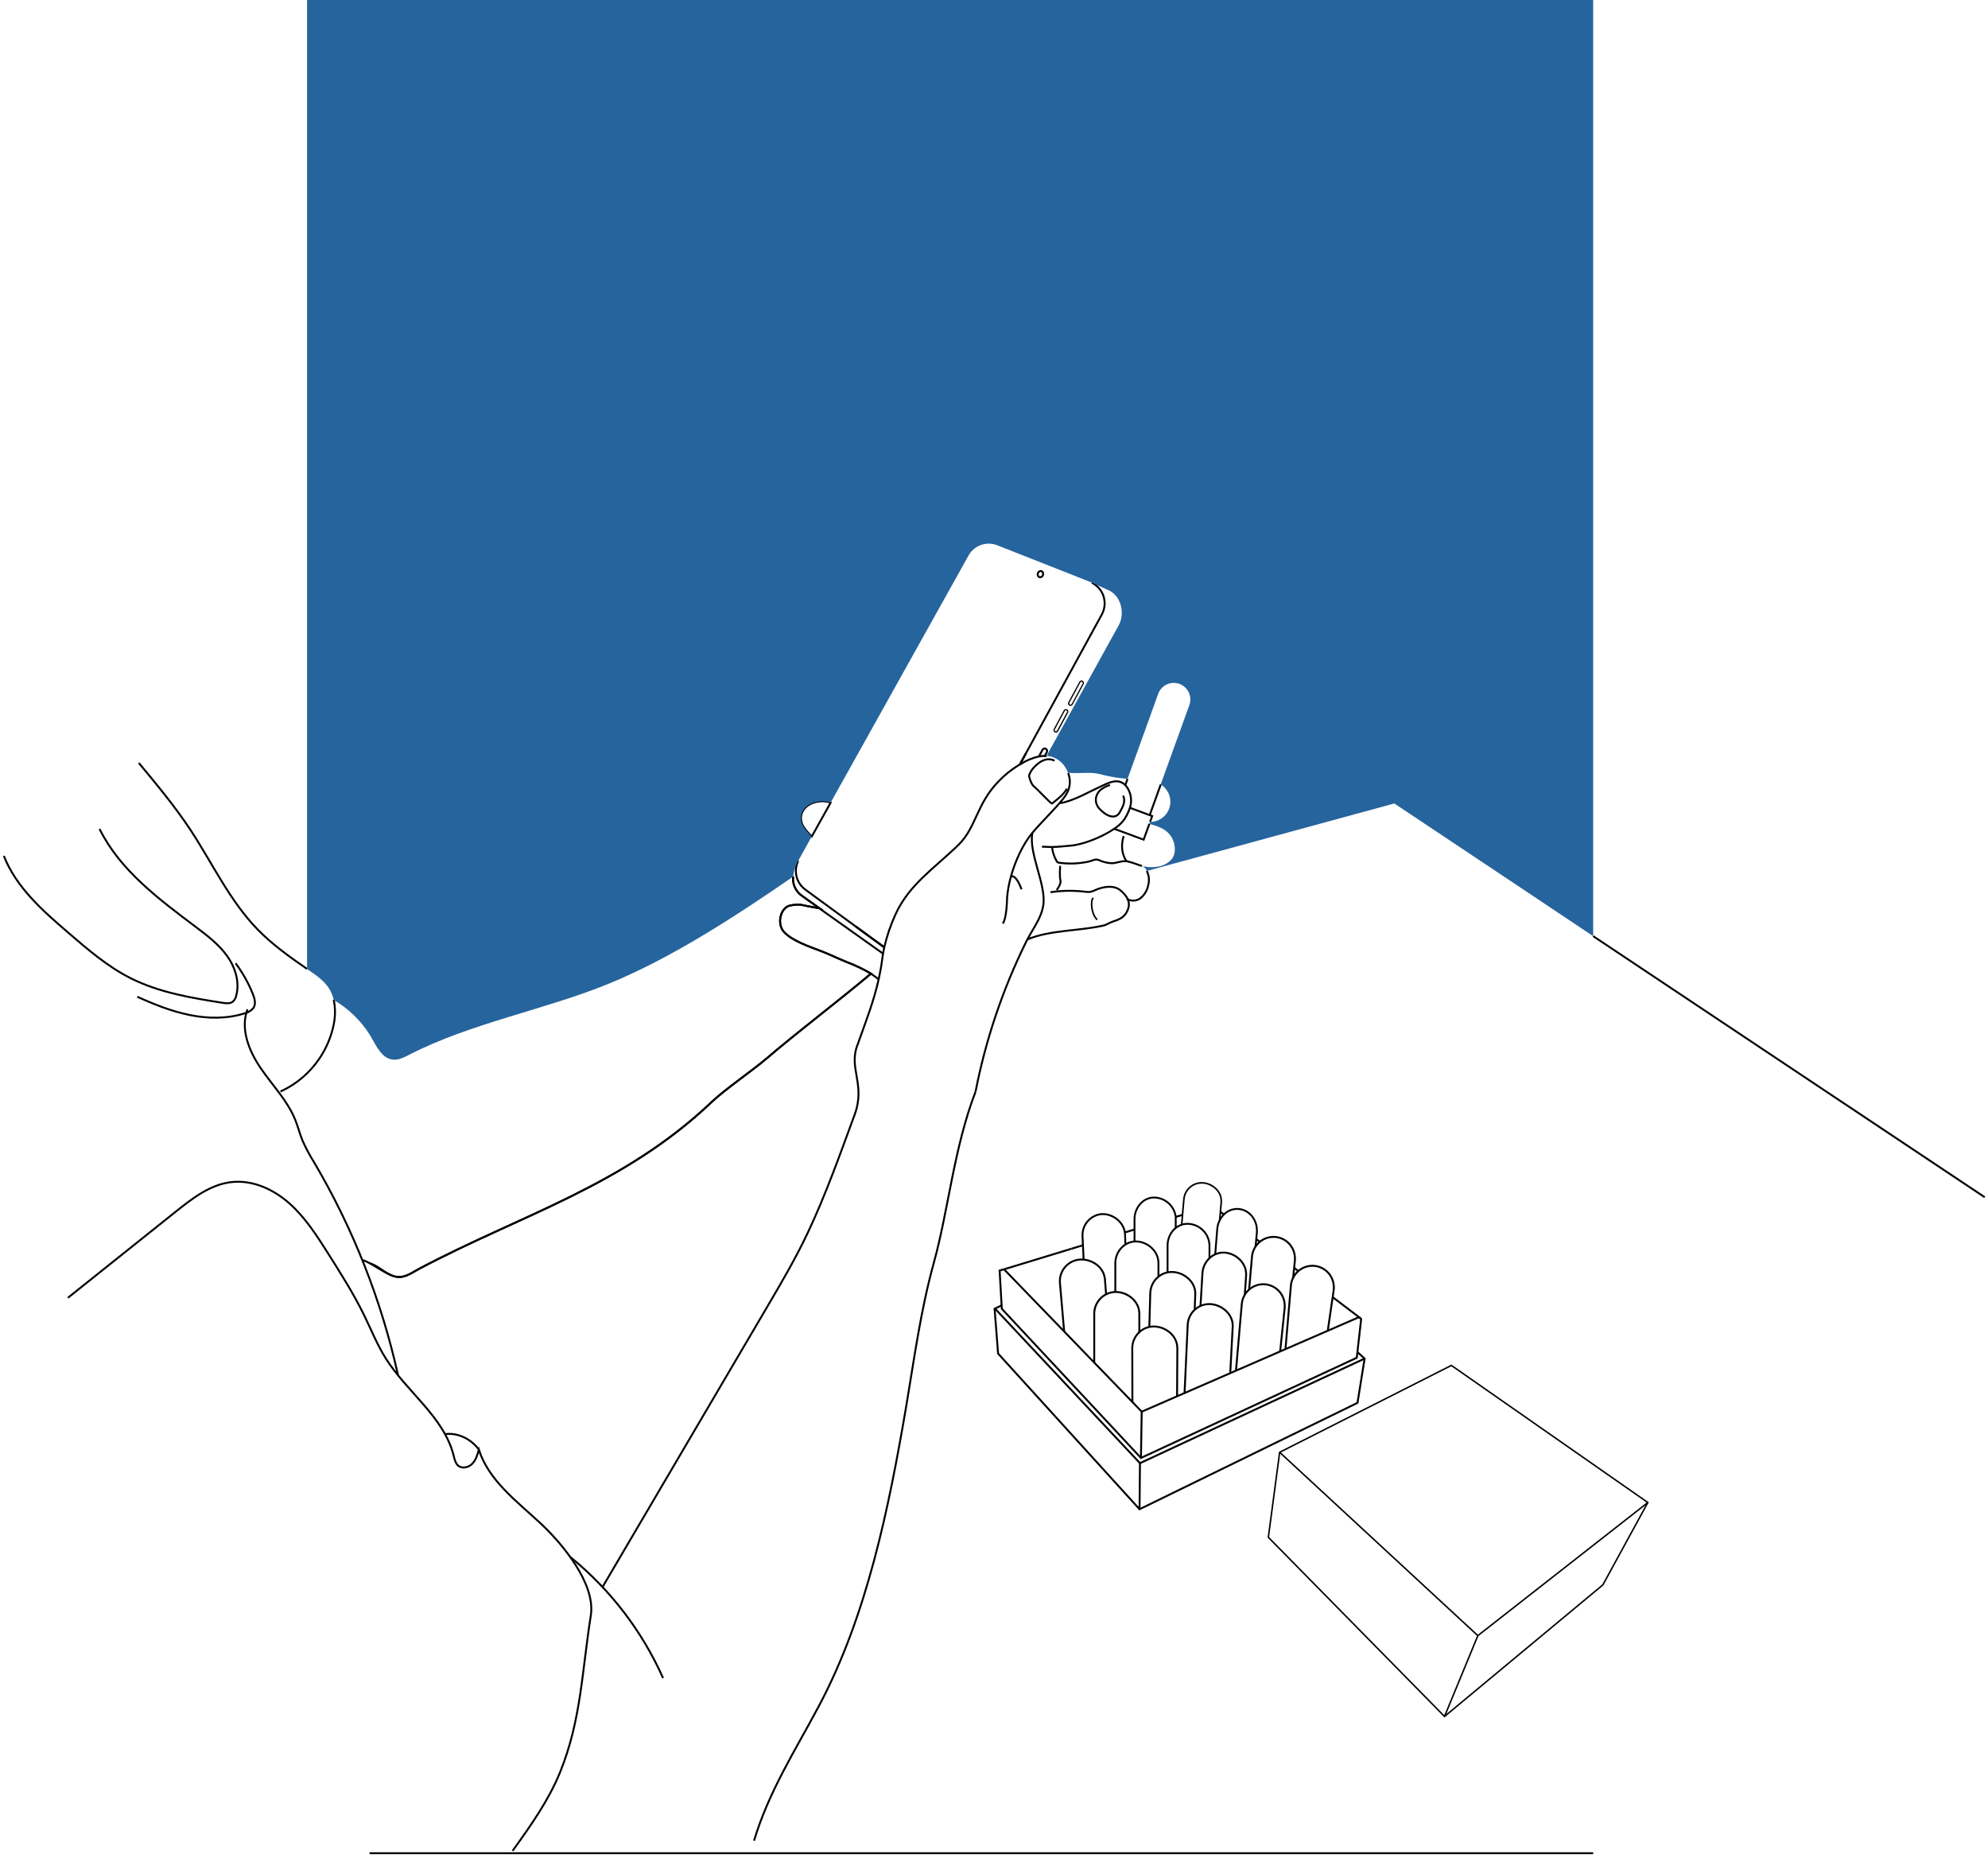 <svg width="517" height="483" viewBox="0 0 517 483" fill="none" xmlns="http://www.w3.org/2000/svg">
<path d="M96.112 328.437H96.15C98.062 329.017 99.624 330.528 101.391 331.401L101.626 331.51C102.16 331.764 102.73 331.931 103.316 332.007H103.603C105.56 332.122 107.25 330.815 108.984 329.897C135.302 315.915 161.978 308.436 185.051 286.543C188.603 283.176 195.571 278.426 199.295 275.251C208.048 267.773 218.032 260.294 226.506 253.134C224.453 251.937 222.303 250.915 220.079 250.08C217.828 249.169 215.425 247.976 213.123 247.122C210.343 246.083 205.881 244.521 203.853 242.27C201.94 240.128 202.98 235.895 205.536 235.416C208.093 234.938 208.648 235.359 210.184 235.627C211.166 235.799 212.148 235.971 213.13 236.156L208.456 232.834C207.683 232.273 207.071 231.516 206.685 230.641C206.299 229.767 206.151 228.805 206.257 227.855" stroke="black" stroke-width="0.5" stroke-miterlimit="10"/>
<path d="M25.89 215.531C31.246 226.37 41.441 233.867 51.106 241.148C54.02 243.341 56.965 245.611 59.082 248.576C61.199 251.54 62.391 255.417 61.422 258.904C61.299 259.49 60.996 260.023 60.555 260.428C59.828 260.996 58.801 260.881 57.896 260.734C49.767 259.459 41.492 258.082 34.121 254.41C28.064 251.387 22.868 246.912 17.742 242.487C11.054 236.755 4.207 230.699 1 222.538" stroke="black" stroke-width="0.5" stroke-miterlimit="10"/>
<path d="M72.942 283.782C75.508 282.626 77.848 281.024 79.854 279.051C83.326 275.681 85.72 271.357 86.733 266.625C87.227 264.43 87.246 262.154 86.79 259.95" stroke="black" stroke-width="0.5" stroke-miterlimit="10"/>
<path d="M36.098 198.368C40.803 204.023 45.515 209.697 49.569 215.831C55.307 224.559 59.77 234.275 67.083 241.754C70.909 245.656 75.372 248.825 79.835 251.917" stroke="black" stroke-width="0.5" stroke-miterlimit="10"/>
<path d="M61.282 250.457C63.101 252.908 64.601 255.582 65.744 258.413C66.21 259.567 66.599 260.964 65.955 262.003C65.393 262.735 64.592 263.247 63.691 263.45C59.088 264.936 54.09 264.865 49.353 263.909C44.616 262.953 40.108 261.155 35.696 259.153" stroke="black" stroke-width="0.5" stroke-miterlimit="10"/>
<path d="M64.355 262.43C62.442 267.531 64.737 273.237 67.804 277.732C70.87 282.226 74.817 286.211 76.819 291.261C77.507 292.982 77.954 294.786 78.649 296.501C79.512 298.458 80.518 300.348 81.658 302.157C91.802 319.345 99.174 338.026 103.501 357.51" stroke="black" stroke-width="0.5" stroke-miterlimit="10"/>
<path d="M17.666 337.426L45.757 314.991C50.092 311.529 54.74 307.933 60.255 307.34C65.77 306.747 71.177 309.252 75.289 312.912C79.401 316.572 82.404 321.29 85.356 325.944C88.677 331.191 92.012 336.457 94.734 342.042C96.558 345.785 98.114 349.693 100.332 353.206C105.866 361.979 115.487 368.45 117.993 378.524C118.222 379.442 118.433 380.436 119.159 381.074C120.192 381.947 121.869 381.546 122.819 380.577C123.769 379.607 124.164 378.243 124.534 376.936C127.084 384.823 134.168 390.172 140.263 395.782C146.358 401.393 154.927 411.843 153.651 420.01C151.363 434.374 151.133 447.336 145.644 460.814C142.628 468.203 137.948 474.764 133.307 481.216" stroke="black" stroke-width="0.5" stroke-miterlimit="10"/>
<path d="M115.742 372.875C119.096 372.441 122.519 374.15 124.534 376.898" stroke="black" stroke-width="0.5" stroke-miterlimit="10"/>
<path d="M148.417 404.912C158.765 413.352 166.991 424.1 172.434 436.293" stroke="black" stroke-width="0.5" stroke-miterlimit="10"/>
<path d="M260.787 240.115C261.705 238.949 261.865 234.779 261.89 233.899C261.89 233.791 261.89 233.67 261.89 233.555C262.039 231.654 262.374 229.773 262.891 227.938V227.938C264.045 223.73 266.079 219.414 268.464 216.557C270.848 213.701 274.278 210.482 276.58 207.561C278.537 205.081 278.492 202.837 277.785 201.001" stroke="black" stroke-width="0.5" stroke-miterlimit="10"/>
<path d="M272.193 196.564H272.015H271.715C271.528 196.554 271.341 196.554 271.154 196.564C270.829 196.581 270.505 196.62 270.185 196.678C268.541 197.048 266.971 197.695 265.544 198.591L265.212 198.782L264.766 199.037C262.909 200.181 261.208 201.558 259.704 203.137C253.965 208.996 253.87 215.104 249.375 219.541C243.114 225.707 236.439 229.863 232.843 237.833C231.595 240.558 230.629 243.404 229.961 246.325C229.891 246.657 229.821 247.001 229.757 247.333C229.617 248.066 229.502 248.799 229.407 249.539C229.183 251.286 228.877 252.988 228.501 254.639C227.226 260.377 225.129 265.694 223.018 271.63C220.57 277.687 225.167 281.895 222.259 289.82C218.466 300.123 214.692 310.783 209.986 320.697C206.894 327.213 203.241 333.448 199.594 339.652C185.428 363.802 170.859 388.476 156.693 412.627" stroke="black" stroke-width="0.5" stroke-miterlimit="10"/>
<path d="M229.649 247.945L213.13 236.213" stroke="black" stroke-width="0.5" stroke-miterlimit="10"/>
<path d="M265.442 198.361L266.812 195.849L286.532 159.782C286.924 159.071 287.167 158.288 287.248 157.481C287.328 156.673 287.245 155.857 287.002 155.083C286.758 154.308 286.361 153.591 285.833 152.974C285.306 152.358 284.658 151.854 283.931 151.494" stroke="black" stroke-width="0.5" stroke-miterlimit="10"/>
<path d="M207.596 223.794C206.969 225.064 206.811 226.514 207.149 227.889C207.488 229.264 208.3 230.476 209.445 231.311L222.572 240.912L229.968 246.319" stroke="black" stroke-width="0.5" stroke-miterlimit="10"/>
<path d="M229.974 246.319L222.572 240.912" stroke="black" stroke-width="0.54" stroke-miterlimit="10"/>
<path d="M265.212 198.782L265.448 198.361L266.819 195.849" stroke="black" stroke-width="0.54" stroke-miterlimit="10"/>
<path d="M268.489 216.526C267.444 221.798 272.11 229.997 271.326 235.315C270.803 238.891 268.342 241.805 266.768 245.057C260.73 257.331 256.341 270.35 253.717 283.776" stroke="black" stroke-width="0.5" stroke-miterlimit="10"/>
<path d="M228.508 254.639C227.875 254.11 227.206 253.627 226.506 253.192" stroke="black" stroke-width="0.5" stroke-miterlimit="10"/>
<path d="M275.687 208.824C279.073 208.307 283.287 205.834 286.398 204.412C288.145 203.602 290.071 202.589 291.773 203.487C292.096 203.652 292.391 203.867 292.646 204.125C293.189 204.724 293.596 205.433 293.839 206.204C294.247 207.446 294.247 208.787 293.839 210.029C293.494 211.099 293.002 212.116 292.379 213.051C291.666 214.02 290.777 214.847 289.758 215.486C286.57 217.68 281.534 219.643 278.384 219.873C276.784 219.994 275.152 220.223 273.545 220.217H273.048L270.963 220.134" stroke="black" stroke-width="0.5" stroke-miterlimit="10"/>
<path d="M289.777 215.493L296.778 218.081L297.415 218.317L298.907 214.205" stroke="black" stroke-width="0.5" stroke-miterlimit="10"/>
<path d="M299.086 213.708L299.634 212.184L298.99 211.941L293.851 210.035" stroke="black" stroke-width="0.5" stroke-miterlimit="10"/>
<path d="M301.878 203.94L298.99 211.942" stroke="black" stroke-width="0.5" stroke-miterlimit="10"/>
<path d="M293.233 202.525L292.64 204.15" stroke="black" stroke-width="0.5" stroke-miterlimit="10"/>
<path d="M296.988 225.133C296.72 225.069 296.459 224.999 296.204 224.922C295.168 224.508 294.103 224.174 293.016 223.921C291.664 223.73 290.262 224.521 288.897 224.438C287.794 224.347 286.714 224.062 285.71 223.596C284.894 223.233 283.937 223.845 283.051 224.03C280.518 224.577 277.908 224.668 275.343 224.297C275.234 224.282 275.13 224.243 275.038 224.182C274.947 224.122 274.87 224.041 274.814 223.947C274.152 222.804 273.735 221.536 273.59 220.223" stroke="black" stroke-width="0.5" stroke-miterlimit="10"/>
<path d="M267.201 244.234C273.322 241.735 280.558 242.117 287.004 240.632C287.852 240.434 288.617 239.848 289.446 239.593C290.721 239.204 291.996 238.681 292.723 237.61C294.438 235.091 293.36 233.147 291.371 231.483C289.592 230.004 286.755 230.552 284.836 231.425C284.397 231.653 283.926 231.814 283.44 231.904C283.031 231.934 282.62 231.917 282.216 231.853C279.219 231.494 276.187 231.535 273.201 231.974" stroke="black" stroke-width="0.5" stroke-miterlimit="10"/>
<path d="M298.238 226.452C298.4 226.801 298.537 227.161 298.646 227.53C298.861 228.392 298.848 229.295 298.608 230.15C298.363 231.436 297.688 232.6 296.695 233.453C296.223 233.836 295.651 234.077 295.046 234.146C294.442 234.215 293.83 234.109 293.284 233.842L293.08 233.714" stroke="black" stroke-width="0.5" stroke-miterlimit="10"/>
<path d="M253.717 283.801C248.03 298.586 246.704 314.404 242.834 328.392C239.455 340.576 237.733 353.378 235.687 365.543C231.192 391.912 225.486 420.131 212.881 443.721C206.505 455.656 199.894 465.927 196.094 478.595" stroke="black" stroke-width="0.5" stroke-miterlimit="10"/>
<path d="M292.991 223.921C292.991 223.921 290.95 221.499 292.219 217.386" stroke="black" stroke-width="0.5" stroke-miterlimit="10"/>
<path d="M284.32 233.453C283.51 234.173 283.797 237.654 285.327 239.134" stroke="black" stroke-width="0.41" stroke-miterlimit="10"/>
<path d="M274.801 231.419C274.801 231.419 276.031 229.831 275.783 228.907C275.534 227.982 275.63 225.203 275.783 225.133" stroke="black" stroke-width="0.5" stroke-miterlimit="10"/>
<path d="M277.409 205.049C276.918 206.522 273.768 208.735 273.583 208.919C273.398 209.104 269.656 205.03 268.878 204.456C268.1 203.883 267.603 201.779 267.603 201.779C267.603 201.779 267.832 200.045 270.262 198.304C272.595 196.64 274.24 197.8 274.24 197.8" stroke="black" stroke-width="0.5" stroke-miterlimit="10"/>
<path d="M292.079 206.873C292.774 208.307 292.079 209.678 291.174 211.253C290.268 212.828 288.273 212.706 286.041 210.392C285.681 210.05 285.4 209.633 285.218 209.17C285.036 208.707 284.958 208.21 284.989 207.714C285.044 207.161 285.228 206.628 285.527 206.16C285.826 205.691 286.232 205.3 286.711 205.017C287.311 204.61 287.972 204.298 288.668 204.093" stroke="black" stroke-width="0.5" stroke-miterlimit="10"/>
<path d="M262.891 227.938C262.891 227.938 264.033 226.918 265.671 231.228" stroke="black" stroke-width="0.5" stroke-miterlimit="10"/>
<path d="M281.247 177.239C281.3 177.238 281.353 177.251 281.4 177.277C281.475 177.318 281.532 177.387 281.559 177.468C281.588 177.547 281.588 177.633 281.559 177.711L278.69 183.047C278.663 183.099 278.623 183.142 278.574 183.172C278.524 183.203 278.468 183.219 278.41 183.219C278.341 183.219 278.273 183.197 278.218 183.156C278.163 183.114 278.123 183.056 278.104 182.99C278.072 182.912 278.072 182.825 278.104 182.747L280.973 177.411C280.999 177.36 281.039 177.316 281.089 177.286C281.138 177.256 281.195 177.239 281.253 177.239H281.247ZM281.253 176.92C281.138 176.92 281.025 176.952 280.926 177.012C280.827 177.071 280.746 177.156 280.692 177.258L277.823 182.594C277.783 182.668 277.758 182.75 277.749 182.833C277.741 182.917 277.749 183.002 277.773 183.082C277.797 183.163 277.837 183.238 277.891 183.303C277.944 183.368 278.01 183.422 278.084 183.462C278.178 183.512 278.284 183.539 278.39 183.538C278.506 183.538 278.619 183.506 278.718 183.447C278.816 183.387 278.897 183.302 278.951 183.2L281.821 177.864C281.861 177.79 281.886 177.709 281.894 177.625C281.903 177.541 281.895 177.456 281.871 177.376C281.846 177.295 281.806 177.22 281.753 177.155C281.699 177.09 281.633 177.036 281.559 176.997C281.465 176.946 281.36 176.92 281.253 176.92Z" fill="black"/>
<path d="M277.198 184.679C277.252 184.679 277.304 184.692 277.351 184.718C277.388 184.738 277.421 184.765 277.447 184.797C277.474 184.83 277.493 184.868 277.505 184.908C277.517 184.948 277.521 184.99 277.516 185.032C277.512 185.074 277.499 185.114 277.479 185.151L274.877 189.997C274.851 190.047 274.81 190.09 274.761 190.119C274.711 190.148 274.654 190.163 274.597 190.162C274.544 190.162 274.491 190.149 274.444 190.124C274.371 190.083 274.316 190.014 274.293 189.933C274.269 189.852 274.277 189.765 274.316 189.691L276.918 184.852C276.944 184.8 276.985 184.757 277.034 184.726C277.083 184.696 277.14 184.68 277.198 184.679ZM277.198 184.361C277.083 184.361 276.97 184.392 276.871 184.452C276.772 184.512 276.691 184.597 276.637 184.699L274.036 189.538C273.996 189.611 273.97 189.692 273.961 189.776C273.952 189.859 273.96 189.944 273.983 190.024C274.007 190.105 274.046 190.18 274.099 190.245C274.152 190.31 274.217 190.365 274.291 190.405C274.386 190.454 274.49 190.48 274.597 190.481C274.713 190.482 274.828 190.451 274.928 190.391C275.028 190.332 275.11 190.246 275.164 190.143L277.766 185.304C277.806 185.23 277.831 185.149 277.839 185.065C277.848 184.981 277.84 184.897 277.816 184.816C277.791 184.736 277.751 184.661 277.698 184.595C277.644 184.53 277.579 184.477 277.504 184.437C277.41 184.386 277.305 184.36 277.198 184.361Z" fill="black"/>
<path d="M270.191 196.665L271.116 194.957C271.195 194.807 271.329 194.695 271.491 194.645C271.652 194.595 271.827 194.61 271.977 194.689C272.052 194.729 272.118 194.783 272.172 194.848C272.226 194.914 272.267 194.989 272.291 195.071C272.315 195.152 272.323 195.238 272.314 195.322C272.305 195.406 272.279 195.488 272.238 195.563L271.715 196.538" stroke="black" stroke-width="0.5" stroke-miterlimit="10"/>
<path d="M271.027 197.82V197.813" stroke="black" stroke-width="0.5" stroke-miterlimit="10"/>
<path d="M271.25 149.496C271.39 149.068 271.203 148.622 270.831 148.501C270.46 148.379 270.045 148.628 269.905 149.056C269.765 149.485 269.953 149.93 270.324 150.052C270.696 150.173 271.11 149.924 271.25 149.496Z" stroke="black" stroke-width="0.5" stroke-miterlimit="10"/>
<path d="M516.144 311.28L456.13 271.273" stroke="black" stroke-width="0.5" stroke-miterlimit="10"/>
<path d="M346.546 337.241L353.419 342.463L345.271 346.008L334.279 350.783L332.902 351.383L321.426 356.375L306.118 363.037L296.918 367.041L294.495 364.535V364.529L284.543 354.252L276.746 346.18L268.432 337.592L261.106 330.018L278.684 324.662" stroke="black" stroke-width="0.5" stroke-miterlimit="10"/>
<path d="M318.276 315.762L317.377 315.08" stroke="black" stroke-width="0.5" stroke-miterlimit="10"/>
<path d="M327.649 322.884L326.673 322.138" stroke="black" stroke-width="0.5" stroke-miterlimit="10"/>
<path d="M307.533 315.858L305.748 316.406" stroke="black" stroke-width="0.5" stroke-miterlimit="10"/>
<path d="M295.037 319.67L292.512 320.442" stroke="black" stroke-width="0.5" stroke-miterlimit="10"/>
<path d="M281.61 323.77L278.684 324.662" stroke="black" stroke-width="0.5" stroke-miterlimit="10"/>
<path d="M337.652 330.483L336.536 329.642" stroke="black" stroke-width="0.5" stroke-miterlimit="10"/>
<path d="M353.419 342.463L353.986 342.948L352.839 353.021L296.714 379.066L260.532 340.289L259.959 330.343L261.106 330.018" stroke="black" stroke-width="0.5" stroke-miterlimit="10"/>
<path d="M296.912 367.035L296.714 379.066" stroke="black" stroke-width="0.5" stroke-miterlimit="10"/>
<path d="M260.481 339.384L258.652 340.289L259.563 351.925L296.351 392.403L353.03 364.746L354.885 353.232L353.011 351.548" stroke="black" stroke-width="0.5" stroke-miterlimit="10"/>
<path d="M354.885 353.232L296.459 380.43L258.652 340.13" stroke="black" stroke-width="0.5" stroke-miterlimit="10"/>
<path d="M296.459 380.43L296.351 392.403" stroke="black" stroke-width="0.5" stroke-miterlimit="10"/>
<path d="M321.432 356.375L322.943 339.001C323.078 337.614 323.722 336.326 324.749 335.385C325.776 334.443 327.116 333.915 328.509 333.901C329.992 333.901 331.414 334.49 332.463 335.538C333.512 336.587 334.101 338.009 334.101 339.492V339.983L332.921 351.363" stroke="black" stroke-width="0.5" stroke-miterlimit="10"/>
<path d="M319.94 357.019L320.578 344.95V344.459C320.457 341.373 317.326 338.944 314.241 339.065C312.852 339.133 311.538 339.71 310.549 340.686C309.559 341.663 308.965 342.969 308.879 344.357L308.056 362.177" stroke="black" stroke-width="0.5" stroke-miterlimit="10"/>
<path d="M292.678 323.572L292.583 321.022L292.532 320.544V320.423C292.079 317.413 288.948 315.322 286.092 315.711C284.758 315.938 283.554 316.648 282.711 317.707C281.867 318.766 281.444 320.098 281.521 321.449L281.629 323.751L281.808 327.474" stroke="black" stroke-width="0.49" stroke-miterlimit="10"/>
<path d="M276.746 346.18L275.643 333.512C275.541 332.125 275.956 330.751 276.807 329.651C277.658 328.552 278.885 327.806 280.252 327.557C283.3 327.028 286.717 329.017 287.265 332.071L287.342 332.549L287.648 336.483" stroke="black" stroke-width="0.5" stroke-miterlimit="10"/>
<path d="M294.495 364.535L294.457 350.458C294.47 349.706 294.631 348.964 294.932 348.275C295.233 347.585 295.668 346.962 296.21 346.441C297.116 345.56 298.299 345.019 299.558 344.911C302.631 344.644 305.869 346.913 306.144 350.012L306.182 350.496L306.112 363.063" stroke="black" stroke-width="0.5" stroke-miterlimit="10"/>
<path d="M317.186 317.26L317.377 315.074L317.601 312.523V312.16C317.601 309.61 315.05 307.531 312.5 307.544C311.448 307.545 310.428 307.907 309.612 308.57C309.125 308.959 308.722 309.442 308.425 309.989C308.128 310.537 307.944 311.138 307.884 311.758L307.521 315.858L307.31 318.446" stroke="black" stroke-width="0.42" stroke-miterlimit="10"/>
<path d="M305.761 319.326V316.871V316.406C305.585 314.956 304.862 313.627 303.74 312.691C302.618 311.755 301.182 311.282 299.723 311.369C298.548 311.489 297.457 312.03 296.65 312.893C295.634 313.973 295.061 315.395 295.044 316.878V322.826" stroke="black" stroke-width="0.48" stroke-miterlimit="10"/>
<path d="M314.534 327.124V323.796L314.502 323.305C314.332 321.831 313.601 320.48 312.462 319.53C311.322 318.581 309.861 318.106 308.381 318.204C308.013 318.241 307.649 318.318 307.298 318.434V318.434C306.53 318.688 305.836 319.125 305.276 319.709C304.242 320.795 303.656 322.232 303.638 323.732V330.783" stroke="black" stroke-width="0.48" stroke-miterlimit="10"/>
<path d="M290.051 335.896V328.36C290.071 326.852 290.675 325.41 291.735 324.337C292.584 323.468 293.713 322.926 294.922 322.807C297.862 322.539 300.973 324.815 301.234 327.908L301.266 328.398V331.988" stroke="black" stroke-width="0.49" stroke-miterlimit="10"/>
<path d="M323.721 336.668L324.065 331.631V331.146C323.989 328.054 320.992 325.593 318.002 325.676C317.322 325.694 316.652 325.848 316.032 326.129C315.532 326.345 315.071 326.642 314.668 327.009C314.629 327.047 314.585 327.079 314.547 327.123C313.481 328.107 312.827 329.458 312.717 330.904L312.207 339.549" stroke="black" stroke-width="0.5" stroke-miterlimit="10"/>
<path d="M298.894 345.007L299.143 336.113C299.22 334.597 299.894 333.174 301.018 332.154C301.95 331.301 303.148 330.796 304.409 330.726C307.489 330.547 310.657 332.925 310.842 336.005V336.496L310.696 340.544" stroke="black" stroke-width="0.5" stroke-miterlimit="10"/>
<path d="M284.568 354.239V341.488C284.588 340.097 285.119 338.763 286.06 337.738C287 336.714 288.285 336.072 289.669 335.934C292.742 335.667 295.987 337.943 296.261 341.035L296.293 341.526V346.473" stroke="black" stroke-width="0.5" stroke-miterlimit="10"/>
<path d="M324.843 335.322L325.596 326.69C325.732 325.302 326.377 324.014 327.405 323.073C328.434 322.131 329.774 321.603 331.168 321.589C332.651 321.589 334.073 322.178 335.122 323.227C336.17 324.276 336.759 325.698 336.759 327.181V327.665L336.287 332.249" stroke="black" stroke-width="0.5" stroke-miterlimit="10"/>
<path d="M316.032 326.123L316.568 319.396C316.645 318.653 316.861 317.93 317.205 317.267C317.482 316.708 317.85 316.199 318.295 315.762C319.204 314.849 320.437 314.331 321.726 314.321C324.563 314.321 326.871 316.821 326.871 319.906V320.397L326.705 322.138L326.507 324.203" stroke="black" stroke-width="0.48" stroke-miterlimit="10"/>
<path d="M334.298 350.783L335.714 334.207C335.85 332.819 336.495 331.531 337.523 330.59C338.552 329.648 339.892 329.12 341.286 329.106C342.769 329.106 344.191 329.695 345.24 330.744C346.288 331.792 346.877 333.215 346.877 334.698V335.182L345.303 345.976" stroke="black" stroke-width="0.5" stroke-miterlimit="10"/>
<path d="M329.848 399.704L332.787 377.599L377.448 355.01L428.536 390.663L416.843 412.066L375.663 446.284L329.848 399.704Z" stroke="black" stroke-width="0.39" stroke-miterlimit="10"/>
<path d="M332.787 377.599L384.328 425.27L428.536 390.663" stroke="black" stroke-width="0.39" stroke-miterlimit="10"/>
<path d="M384.328 425.27L375.663 446.284" stroke="black" stroke-width="0.39" stroke-miterlimit="10"/>
<path d="M216.011 208.703L211.109 217.488C210.343 216.774 209.656 215.979 209.062 215.117C208.494 214.273 208.231 213.261 208.316 212.248C208.432 211.504 208.747 210.806 209.228 210.227C210.65 208.473 213.92 207.848 216.011 208.703Z" stroke="black" stroke-width="0.5" stroke-miterlimit="10"/>
<path d="M456.13 271.273L414.319 243.399" stroke="black" stroke-width="0.5" stroke-miterlimit="10"/>
<path d="M414.319 481.841H96.112" stroke="black" stroke-width="0.5" stroke-miterlimit="10"/>
<path d="M94.192 327.57C94.873 327.796 95.529 328.091 96.15 328.449C97.807 329.361 99.682 330.655 101.391 331.414L101.626 331.523C102.165 331.761 102.734 331.928 103.316 332.02H103.603C105.56 332.135 107.25 330.828 108.984 329.909C135.302 315.928 161.978 308.449 185.051 286.555C188.603 283.189 195.571 278.439 199.295 275.264C208.048 267.785 218.032 260.307 226.506 253.147C224.453 251.95 222.303 250.928 220.079 250.093C217.828 249.181 215.425 247.989 213.123 247.135C210.343 246.096 205.881 244.534 203.853 242.283C201.94 240.141 202.98 235.907 205.536 235.429C208.093 234.951 208.648 235.372 210.184 235.64C211.166 235.812 212.148 235.984 213.13 236.169L208.456 232.847C207.683 232.285 207.071 231.529 206.685 230.654C206.299 229.779 206.151 228.818 206.257 227.868" stroke="black" stroke-width="0.5" stroke-miterlimit="10"/>
<path d="M414.318 0V243.399L389.128 226.58L362.612 208.907L298.237 226.452C298.134 226.153 297.966 225.879 297.746 225.651C297.526 225.423 297.258 225.246 296.962 225.133C298.567 225.561 300.255 225.572 301.865 225.165C302.944 224.867 303.916 224.27 304.67 223.443C306.099 221.734 305.62 218.687 304.199 216.978C302.924 215.416 300.858 214.74 298.881 214.205L299.06 213.708C300.071 213.717 301.064 213.434 301.919 212.893C302.774 212.353 303.455 211.577 303.88 210.659C304.305 209.741 304.457 208.72 304.316 207.719C304.176 206.717 303.75 205.777 303.089 205.011C302.734 204.593 302.317 204.232 301.852 203.94L309.305 183.321C309.474 182.849 309.56 182.35 309.561 181.849C309.556 180.837 309.197 179.86 308.544 179.087C307.892 178.314 306.989 177.795 305.992 177.621C304.996 177.447 303.97 177.629 303.095 178.135C302.219 178.641 301.549 179.439 301.202 180.389L293.233 202.499C291.215 202.344 289.212 202.039 287.239 201.587C285.834 201.131 284.362 200.915 282.885 200.95C281.61 200.995 279.06 201.026 277.784 200.95C277.579 200.426 277.32 199.924 277.013 199.452C276.491 198.619 275.782 197.92 274.942 197.411C274.101 196.901 273.153 196.596 272.174 196.519L290.944 162.562C292.678 159.375 291.467 154.701 288.107 153.375L283.931 151.494L283.778 151.424C283.687 151.375 283.593 151.333 283.497 151.297L259.34 141.771C257.985 141.235 256.481 141.21 255.108 141.7C253.736 142.19 252.589 143.163 251.88 144.436L216.011 208.703C213.92 207.848 210.649 208.473 209.227 210.226C208.747 210.806 208.432 211.504 208.316 212.248C208.23 213.261 208.493 214.273 209.062 215.117C209.656 215.979 210.342 216.774 211.108 217.488L207.736 223.539C207.685 223.628 207.64 223.717 207.595 223.807C206.866 225.071 206.409 226.474 206.256 227.925C191.592 238.018 174.888 248.965 158.535 255.678C141.958 262.5 122.353 266.007 106.44 274.231C105.101 274.926 103.666 275.653 102.168 275.506C99.395 275.2 97.954 272.185 96.589 269.768C96.436 269.501 96.277 269.233 96.111 268.965C93.764 265.274 90.568 262.198 86.79 259.995C86.535 258.86 86.079 257.781 85.445 256.807C84.17 254.932 82.295 253.619 80.433 252.344L79.853 251.942L79.853 0H414.318Z" fill="#26649D"/>
</svg>
